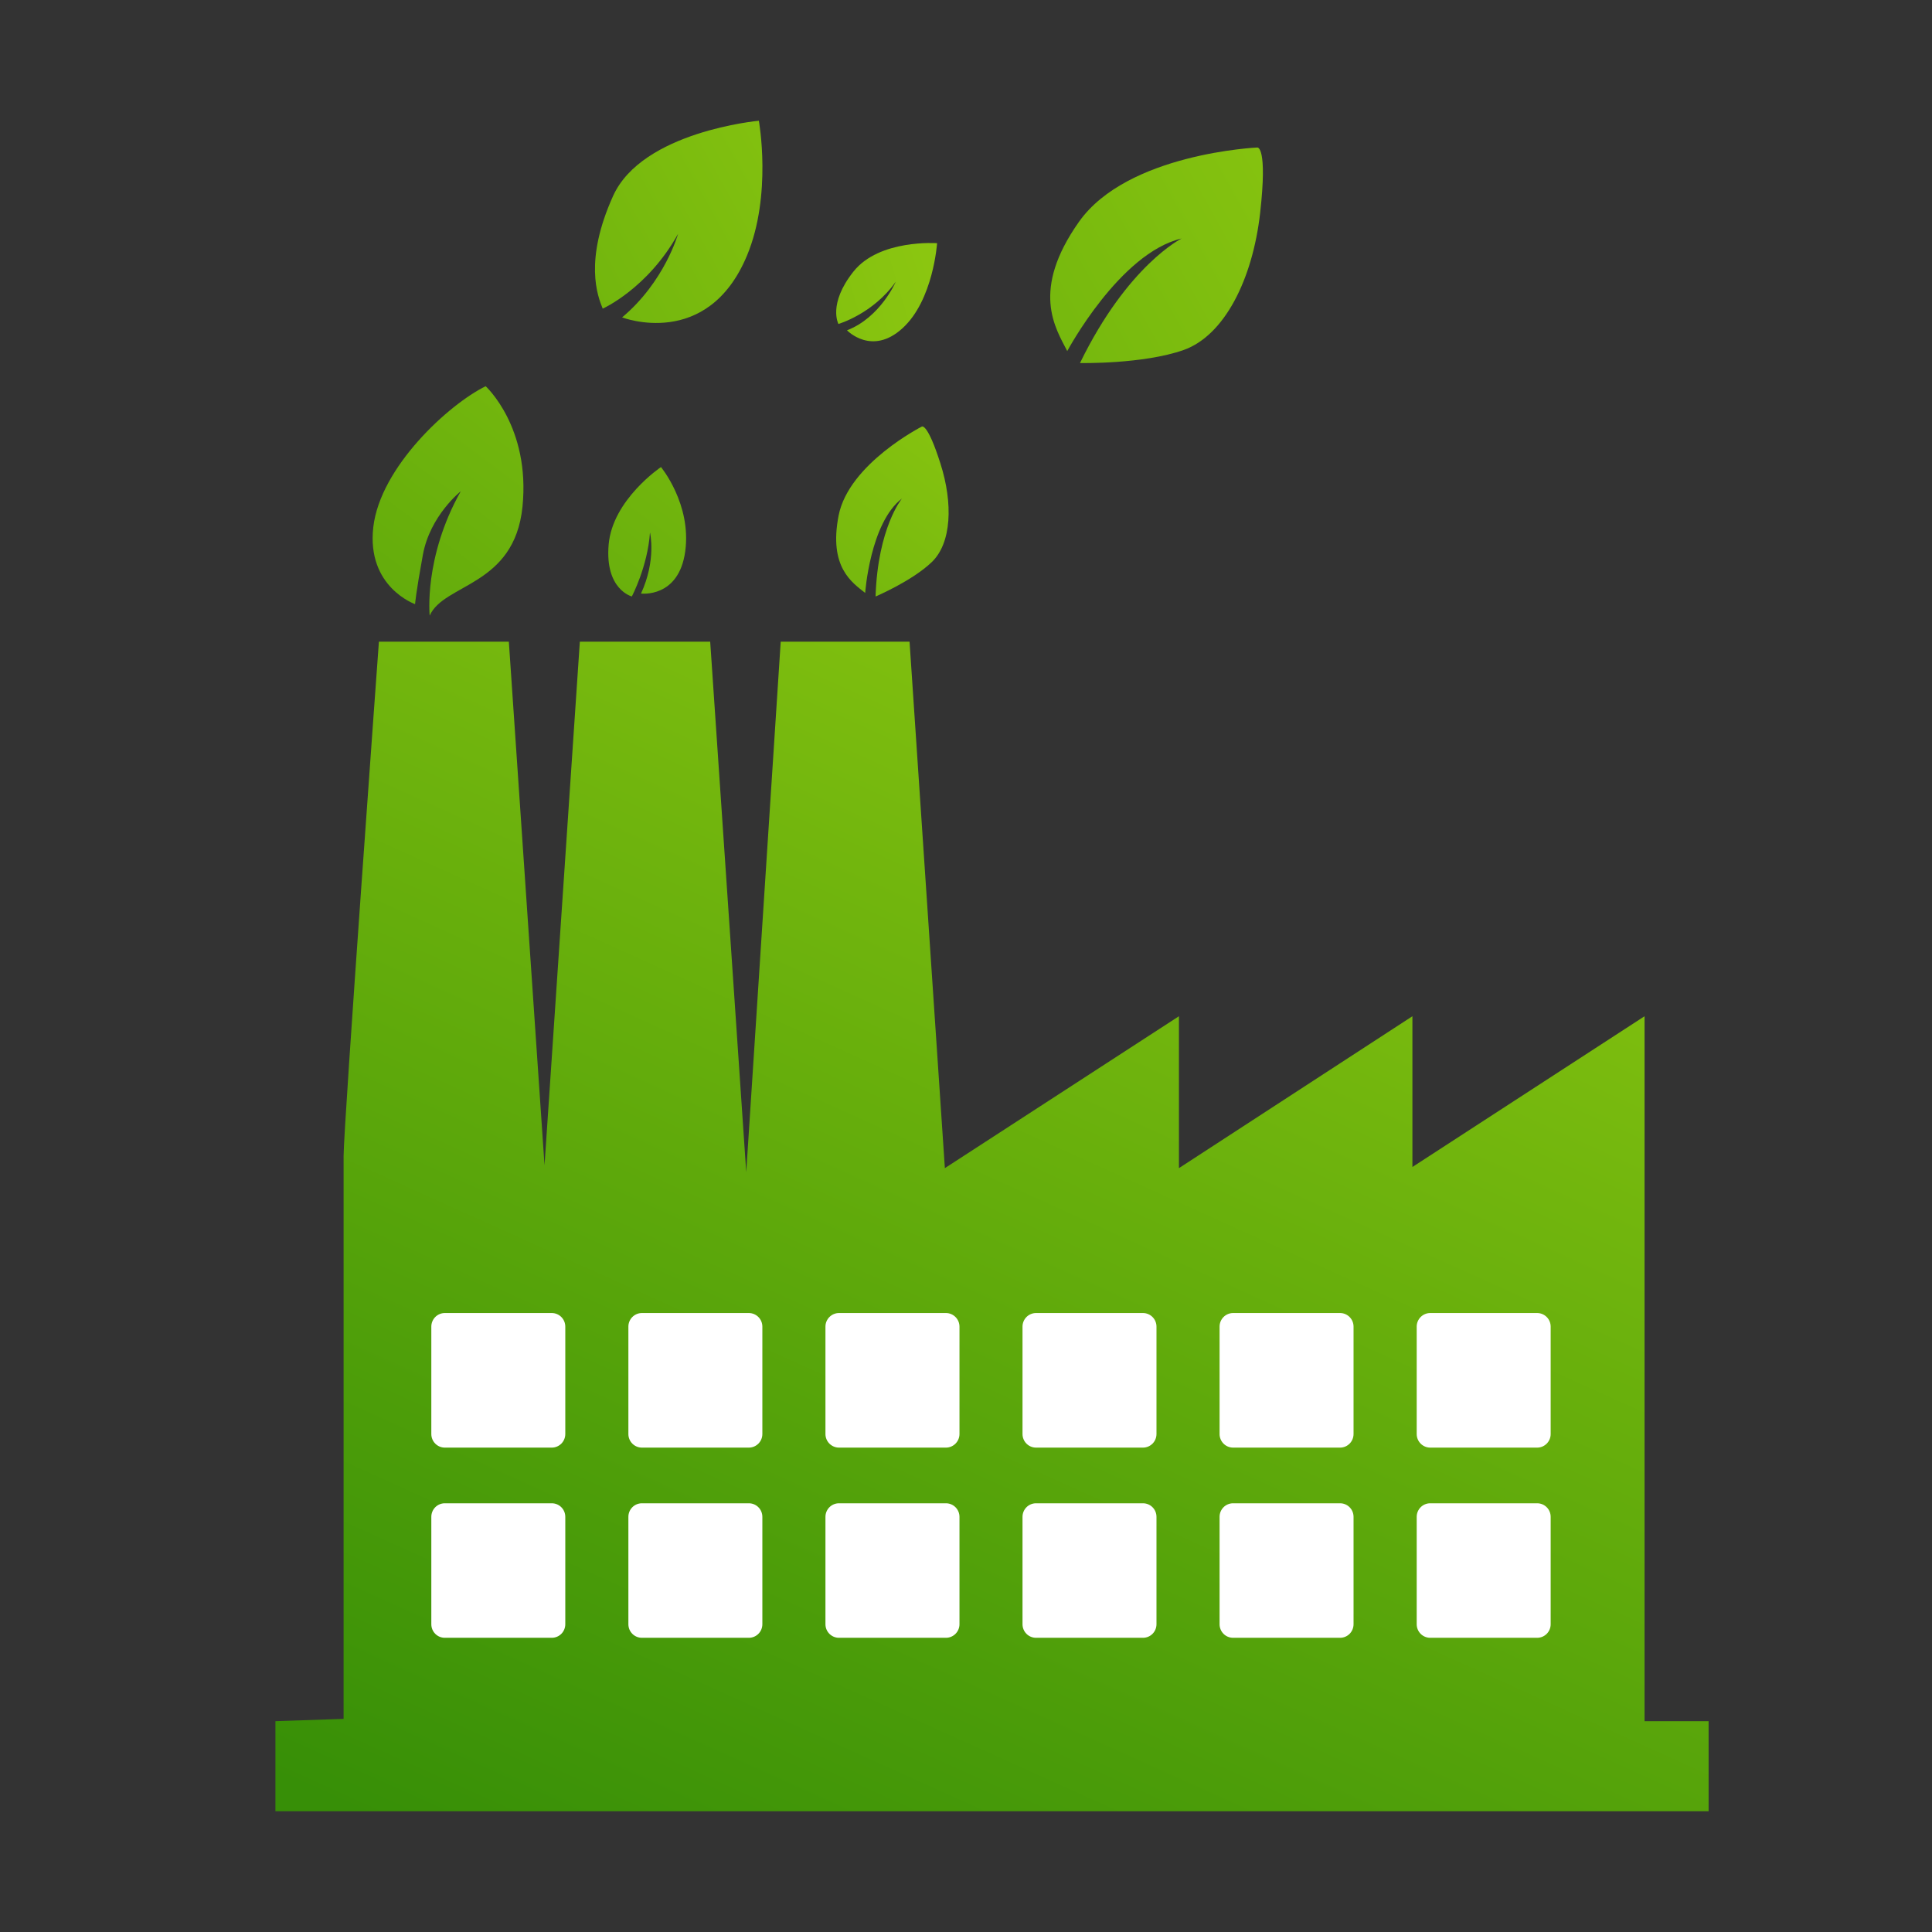 <svg width="32" height="32" viewBox="0 0 32 32" fill="none" xmlns="http://www.w3.org/2000/svg">
<rect x="0" y="0" width="32" height="32" fill="#333333" stroke="none"/>
<path d="M4.562 28.508V30H28.3V28.508H27.239V16.832L23.394 19.329V16.832L19.527 19.348V16.832L15.65 19.348L15.065 10.628H12.931L12.36 19.415L11.763 10.628H9.604L9.019 19.3L8.428 10.628H6.276C6.276 10.628 5.691 18.65 5.691 19.147V28.47L4.561 28.508H4.562Z" fill="url(#paint0_linear_89_2246)"/>
<path d="M9.139 21.748H7.367C7.244 21.748 7.144 21.849 7.144 21.973V23.752C7.144 23.876 7.244 23.977 7.367 23.977H9.139C9.263 23.977 9.363 23.876 9.363 23.752V21.973C9.363 21.849 9.263 21.748 9.139 21.748Z" fill="white"/>
<path d="M12.403 21.748H10.632C10.508 21.748 10.408 21.849 10.408 21.973V23.752C10.408 23.876 10.508 23.977 10.632 23.977H12.403C12.527 23.977 12.627 23.876 12.627 23.752V21.973C12.627 21.849 12.527 21.748 12.403 21.748Z" fill="white"/>
<path d="M15.668 21.748H13.896C13.773 21.748 13.672 21.849 13.672 21.973V23.752C13.672 23.876 13.773 23.977 13.896 23.977H15.668C15.791 23.977 15.892 23.876 15.892 23.752V21.973C15.892 21.849 15.791 21.748 15.668 21.748Z" fill="white"/>
<path d="M18.931 21.748H17.16C17.036 21.748 16.936 21.849 16.936 21.973V23.752C16.936 23.876 17.036 23.977 17.16 23.977H18.931C19.055 23.977 19.155 23.876 19.155 23.752V21.973C19.155 21.849 19.055 21.748 18.931 21.748Z" fill="white"/>
<path d="M22.196 21.748H20.424C20.3 21.748 20.2 21.849 20.2 21.973V23.752C20.2 23.876 20.3 23.977 20.424 23.977H22.196C22.319 23.977 22.419 23.876 22.419 23.752V21.973C22.419 21.849 22.319 21.748 22.196 21.748Z" fill="white"/>
<path d="M25.46 21.748H23.689C23.565 21.748 23.465 21.849 23.465 21.973V23.752C23.465 23.876 23.565 23.977 23.689 23.977H25.46C25.584 23.977 25.684 23.876 25.684 23.752V21.973C25.684 21.849 25.584 21.748 25.46 21.748Z" fill="white"/>
<path d="M9.139 24.899H7.367C7.244 24.899 7.144 24.999 7.144 25.124V26.902C7.144 27.027 7.244 27.127 7.367 27.127H9.139C9.263 27.127 9.363 27.027 9.363 26.902V25.124C9.363 24.999 9.263 24.899 9.139 24.899Z" fill="white"/>
<path d="M12.403 24.899H10.632C10.508 24.899 10.408 24.999 10.408 25.124V26.902C10.408 27.027 10.508 27.127 10.632 27.127H12.403C12.527 27.127 12.627 27.027 12.627 26.902V25.124C12.627 24.999 12.527 24.899 12.403 24.899Z" fill="white"/>
<path d="M15.668 24.899H13.896C13.773 24.899 13.672 24.999 13.672 25.124V26.902C13.672 27.027 13.773 27.127 13.896 27.127H15.668C15.791 27.127 15.892 27.027 15.892 26.902V25.124C15.892 24.999 15.791 24.899 15.668 24.899Z" fill="white"/>
<path d="M18.931 24.899H17.16C17.036 24.899 16.936 24.999 16.936 25.124V26.902C16.936 27.027 17.036 27.127 17.16 27.127H18.931C19.055 27.127 19.155 27.027 19.155 26.902V25.124C19.155 24.999 19.055 24.899 18.931 24.899Z" fill="white"/>
<path d="M22.196 24.899H20.424C20.3 24.899 20.2 24.999 20.2 25.124V26.902C20.2 27.027 20.3 27.127 20.424 27.127H22.196C22.319 27.127 22.419 27.027 22.419 26.902V25.124C22.419 24.999 22.319 24.899 22.196 24.899Z" fill="white"/>
<path d="M25.46 24.899H23.689C23.565 24.899 23.465 24.999 23.465 25.124V26.902C23.465 27.027 23.565 27.127 23.689 27.127H25.46C25.584 27.127 25.684 27.027 25.684 26.902V25.124C25.684 24.999 25.584 24.899 25.46 24.899Z" fill="white"/>
<path d="M6.876 10.007C6.876 10.007 6.069 9.725 6.183 8.731C6.298 7.736 7.434 6.696 8.044 6.397C8.044 6.397 8.787 7.073 8.654 8.393C8.52 9.713 7.352 9.662 7.117 10.197C7.117 10.197 7.015 9.234 7.631 8.138C7.631 8.138 7.123 8.539 7.004 9.19C6.885 9.84 6.875 10.007 6.875 10.007H6.876Z" fill="url(#paint1_linear_89_2246)"/>
<path d="M10.948 7.736C10.948 7.736 10.145 8.275 10.081 9.021C10.017 9.767 10.465 9.879 10.465 9.879C10.465 9.879 10.725 9.391 10.766 8.82C10.766 8.82 10.875 9.273 10.617 9.831C10.617 9.831 11.245 9.911 11.35 9.129C11.455 8.347 10.947 7.735 10.947 7.735L10.948 7.736Z" fill="url(#paint2_linear_89_2246)"/>
<path d="M15.273 7.063C15.273 7.063 14.059 7.678 13.89 8.539C13.722 9.4 14.118 9.651 14.33 9.821C14.33 9.821 14.411 8.661 14.939 8.257C14.939 8.257 14.539 8.739 14.502 9.88C14.502 9.88 15.107 9.623 15.433 9.31C15.76 8.997 15.789 8.342 15.576 7.676C15.364 7.009 15.272 7.065 15.272 7.065L15.273 7.063Z" fill="url(#paint3_linear_89_2246)"/>
<path d="M20.828 2.443C20.828 2.443 18.674 2.538 17.871 3.674C17.069 4.81 17.479 5.431 17.677 5.815C17.677 5.815 18.545 4.19 19.572 3.95C19.572 3.95 18.681 4.386 17.888 6.013C17.888 6.013 18.93 6.035 19.605 5.797C20.28 5.557 20.747 4.629 20.872 3.526C20.996 2.424 20.828 2.444 20.828 2.444V2.443Z" fill="url(#paint4_linear_89_2246)"/>
<path d="M15.521 4.028C15.521 4.028 14.564 3.958 14.136 4.498C13.708 5.037 13.887 5.366 13.887 5.366C13.887 5.366 14.462 5.198 14.836 4.667C14.836 4.667 14.583 5.258 14.029 5.471C14.029 5.471 14.44 5.902 14.949 5.436C15.459 4.971 15.521 4.028 15.521 4.028Z" fill="url(#paint5_linear_89_2246)"/>
<path d="M12.569 2C12.569 2 10.637 2.175 10.154 3.247C9.67 4.319 9.898 4.905 9.983 5.112C9.983 5.112 10.729 4.779 11.231 3.873C11.231 3.873 11.01 4.665 10.304 5.257C10.304 5.257 11.718 5.805 12.373 4.232C12.792 3.225 12.569 2 12.569 2H12.569Z" fill="url(#paint6_linear_89_2246)"/>
<defs>
<linearGradient id="paint0_linear_89_2246" x1="27.817" y1="-3.186" x2="11.627" y2="32.652" gradientUnits="userSpaceOnUse">
<stop stop-color="#BAE515"/>
<stop offset="1" stop-color="#378F07"/>
</linearGradient>
<linearGradient id="paint1_linear_89_2246" x1="19.181" y1="-7.379" x2="-0.202" y2="18.638" gradientUnits="userSpaceOnUse">
<stop stop-color="#BAE515"/>
<stop offset="1" stop-color="#378F07"/>
</linearGradient>
<linearGradient id="paint2_linear_89_2246" x1="22.024" y1="-6.279" x2="2.641" y2="19.738" gradientUnits="userSpaceOnUse">
<stop stop-color="#BAE515"/>
<stop offset="1" stop-color="#378F07"/>
</linearGradient>
<linearGradient id="paint3_linear_89_2246" x1="21.75" y1="-0.763" x2="6.831" y2="19.261" gradientUnits="userSpaceOnUse">
<stop stop-color="#BAE515"/>
<stop offset="1" stop-color="#378F07"/>
</linearGradient>
<linearGradient id="paint4_linear_89_2246" x1="35.274" y1="-4.642" x2="0.714" y2="14.583" gradientUnits="userSpaceOnUse">
<stop stop-color="#BAE515"/>
<stop offset="1" stop-color="#378F07"/>
</linearGradient>
<linearGradient id="paint5_linear_89_2246" x1="26.599" y1="1.24" x2="-4.385" y2="10.608" gradientUnits="userSpaceOnUse">
<stop stop-color="#BAE515"/>
<stop offset="1" stop-color="#378F07"/>
</linearGradient>
<linearGradient id="paint6_linear_89_2246" x1="25.125" y1="-3.911" x2="-3.213" y2="11.775" gradientUnits="userSpaceOnUse">
<stop stop-color="#BAE515"/>
<stop offset="1" stop-color="#378F07"/>
</linearGradient>
</defs>
</svg>
